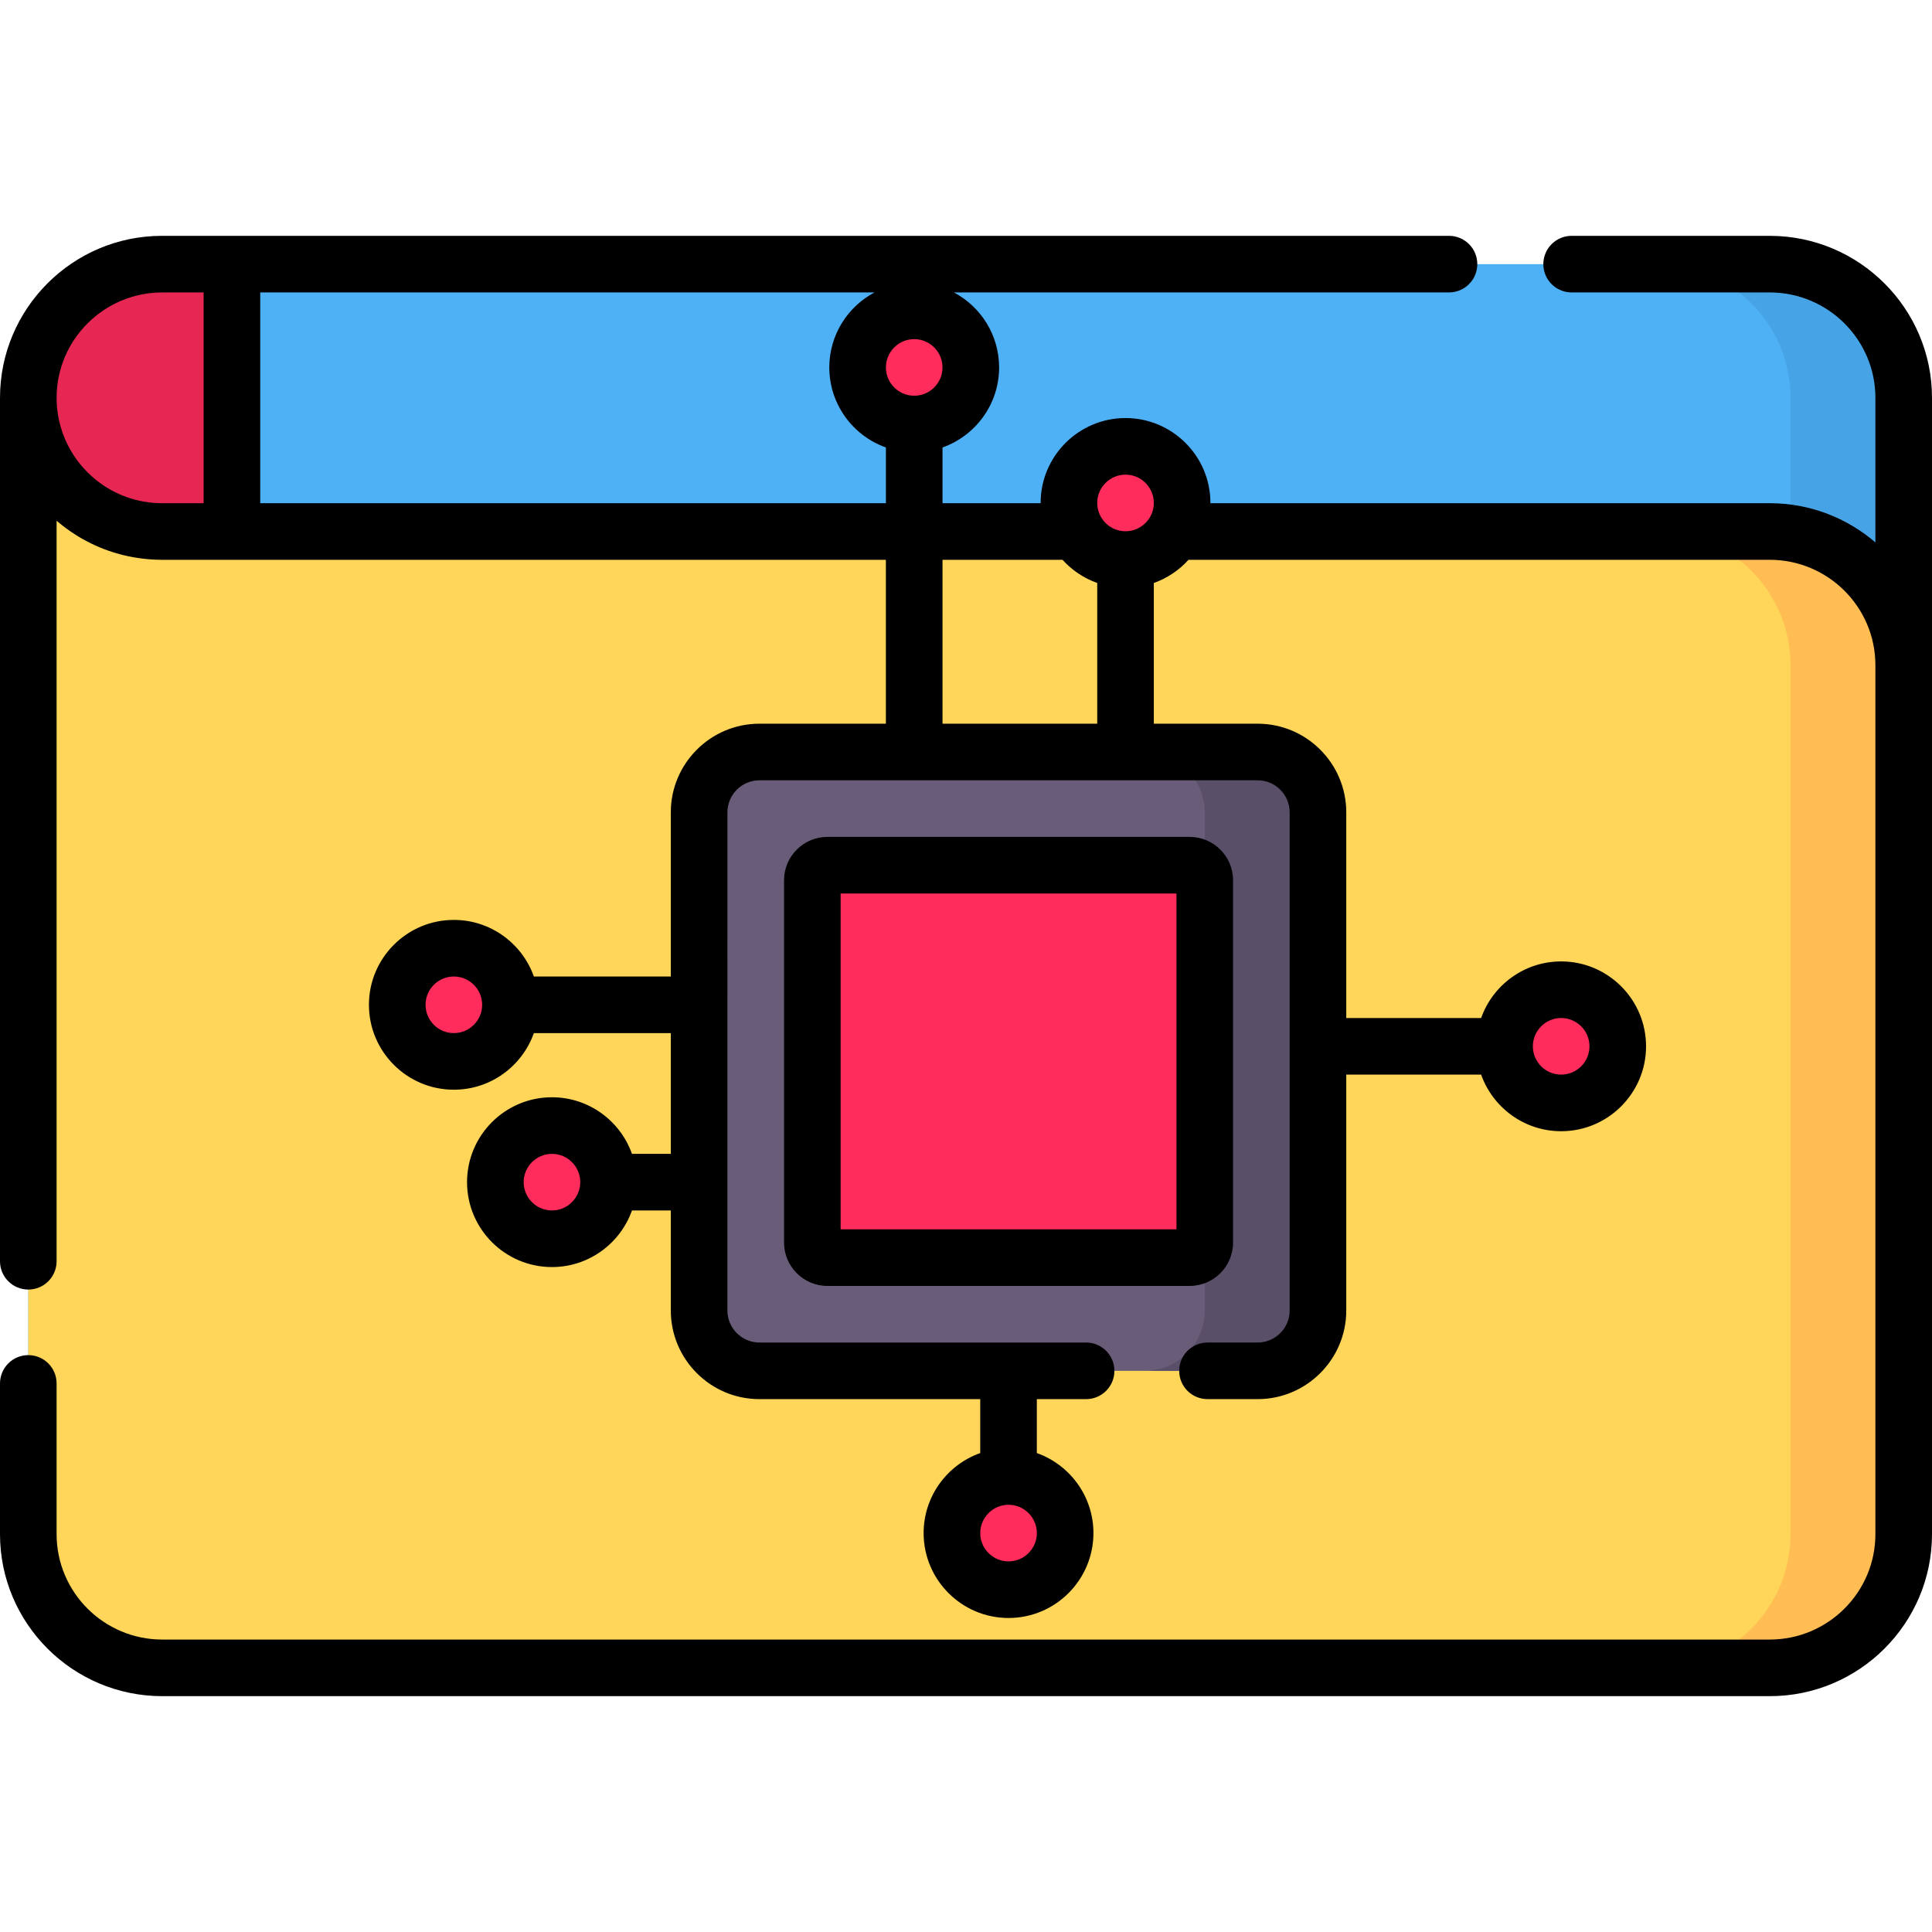 <?xml version="1.0" encoding="iso-8859-1"?>
<!-- Generator: Adobe Illustrator 21.0.0, SVG Export Plug-In . SVG Version: 6.00 Build 0)  -->
<svg xmlns="http://www.w3.org/2000/svg" xmlns:xlink="http://www.w3.org/1999/xlink" version="1.1" id="Capa_1" x="0px" y="0px" viewBox="0 0 512 512" style="enable-background:new 0 0 512 512;" xml:space="preserve" width="512" height="512">
<g>
	<path style="fill:#4FB1F5;" d="M469,70H43C23.394,70,7.5,85.862,7.5,105.429v301.143C7.5,426.138,23.394,442,43,442h426   c19.606,0,35.5-15.862,35.5-35.429V105.429C504.5,85.862,488.606,70,469,70z"/>
	<path style="fill:#46A4E6;" d="M469,70h-30c19.606,0,35.5,15.862,35.5,35.429v301.143C474.5,426.138,458.606,442,439,442h30   c19.606,0,35.5-15.862,35.5-35.429V105.429C504.5,85.862,488.606,70,469,70z"/>
	<path style="fill:#E62753;" d="M42.928,70C23.362,70,7.5,85.862,7.5,105.429v0c0,19.567,15.862,35.429,35.428,35.429h18.535V70   H42.928z"/>
	<path style="fill:#FFD659;" d="M469,140.857H96.25H43c-19.606,0-35.5-15.862-35.5-35.429v301.143C7.5,426.138,23.394,442,43,442   h426c19.606,0,35.5-15.862,35.5-35.429V176.286C504.5,156.719,488.606,140.857,469,140.857z"/>
	<g>
		<path style="fill:#FFBD54;" d="M469,140.857h-30c19.606,0,35.5,15.862,35.5,35.429v230.286C474.5,426.138,458.606,442,439,442h30    c19.606,0,35.5-15.862,35.5-35.429V176.286C504.5,156.719,488.606,140.857,469,140.857z"/>
	</g>
	<path style="fill:#685C79;" d="M333.282,363.288H201.268c-8.833,0-15.993-7.16-15.993-15.993V215.281   c0-8.833,7.16-15.993,15.993-15.993h132.014c8.833,0,15.993,7.16,15.993,15.993v132.014   C349.275,356.128,342.115,363.288,333.282,363.288z"/>
	<path style="fill:#594F69;" d="M333.282,199.288h-30c8.833,0,15.993,7.16,15.993,15.993v132.014c0,8.833-7.16,15.993-15.993,15.993   h30c8.833,0,15.993-7.16,15.993-15.993V215.281C349.275,206.448,342.115,199.288,333.282,199.288z"/>
	<path style="fill:#FF2C5C;" d="M215.275,329.288v-96c0-2.209,1.791-4,4-4h96c2.209,0,4,1.791,4,4v96c0,2.209-1.791,4-4,4h-96   C217.066,333.288,215.275,331.497,215.275,329.288z"/>
	<g>
		<circle style="fill:#FF2C5C;" cx="242.275" cy="97.375" r="15"/>
		<circle style="fill:#FF2C5C;" cx="267.275" cy="406.288" r="15"/>
		<circle style="fill:#FF2C5C;" cx="413.725" cy="277.288" r="15"/>
		<circle style="fill:#FF2C5C;" cx="120.275" cy="266.288" r="15"/>
		<circle style="fill:#FF2C5C;" cx="146.275" cy="313.288" r="15"/>
		<circle style="fill:#FF2C5C;" cx="298.275" cy="133.288" r="15"/>
	</g>
	<g>
		<path d="M469,62.5h-52.5c-4.143,0-7.5,3.358-7.5,7.5c0,4.142,3.357,7.5,7.5,7.5H469c15.439,0,28,12.529,28,27.928v38.315    c-7.53-6.467-17.312-10.39-28-10.39H320.774c0-0.022,0.002-0.044,0.002-0.067c0-12.407-10.094-22.5-22.5-22.5    s-22.5,10.093-22.5,22.5c0,0.022,0.002,0.044,0.002,0.067h-26.002v-14.77c8.729-3.096,15-11.432,15-21.21    c0-8.603-4.856-16.091-11.969-19.875H384c4.143,0,7.5-3.358,7.5-7.5c0-4.142-3.357-7.5-7.5-7.5H43h-0.071    C19.26,62.5,0.004,81.753,0,105.42c0,0.001,0,0.003,0,0.004v228.822c0,4.142,3.357,7.5,7.5,7.5s7.5-3.358,7.5-7.5v-196.24    c0.138,0.118,0.281,0.229,0.419,0.345c0.16,0.133,0.321,0.265,0.482,0.396c0.387,0.316,0.78,0.624,1.176,0.925    c0.116,0.088,0.232,0.175,0.348,0.262c0.459,0.341,0.924,0.671,1.395,0.993c0.069,0.047,0.136,0.094,0.205,0.14    c0.535,0.36,1.077,0.708,1.626,1.043c0.017,0.01,0.033,0.021,0.05,0.031c2.94,1.788,6.074,3.211,9.349,4.238    c0.202,0.064,0.406,0.12,0.609,0.18c0.419,0.125,0.838,0.247,1.261,0.359c0.306,0.081,0.615,0.155,0.924,0.229    c0.322,0.078,0.645,0.154,0.969,0.224c0.366,0.08,0.735,0.153,1.105,0.223c0.269,0.051,0.539,0.099,0.809,0.145    c0.407,0.069,0.815,0.133,1.225,0.191c0.239,0.033,0.478,0.062,0.718,0.091c0.432,0.053,0.865,0.104,1.301,0.144    c0.229,0.021,0.459,0.035,0.689,0.053c0.441,0.033,0.881,0.068,1.325,0.088c0.301,0.014,0.604,0.015,0.907,0.023    c0.345,0.008,0.687,0.026,1.034,0.026l191.847-0.002v43.433h-33.508c-12.954,0-23.492,10.539-23.492,23.493v43.506h-36.29    c-3.096-8.729-11.433-15-21.21-15c-12.406,0-22.5,10.093-22.5,22.5s10.094,22.5,22.5,22.5c9.777,0,18.114-6.27,21.21-15h36.29v32    h-10.29c-3.096-8.729-11.433-15-21.21-15c-12.406,0-22.5,10.093-22.5,22.5s10.094,22.5,22.5,22.5c9.777,0,18.114-6.27,21.21-15    h10.29v26.507c0,12.954,10.538,23.493,23.492,23.493h58.508v14.29c-8.729,3.096-15,11.432-15,21.21    c0,12.407,10.094,22.5,22.5,22.5s22.5-10.093,22.5-22.5c0-9.777-6.271-18.114-15-21.21v-14.29h13.058c4.143,0,7.5-3.358,7.5-7.5    c0-4.142-3.357-7.5-7.5-7.5h-86.565c-4.683,0-8.492-3.81-8.492-8.493V215.279c0-4.683,3.81-8.493,8.492-8.493h132.015    c4.684,0,8.493,3.81,8.493,8.493v132.012c0,4.683-3.81,8.493-8.493,8.493H320c-4.143,0-7.5,3.358-7.5,7.5    c0,4.142,3.357,7.5,7.5,7.5h13.282c12.954,0,23.493-10.539,23.493-23.493v-62.506h35.739c3.096,8.729,11.433,15,21.21,15    c12.406,0,22.5-10.093,22.5-22.5s-10.094-22.5-22.5-22.5c-9.777,0-18.114,6.27-21.21,15h-35.739v-54.506    c0-12.954-10.539-23.493-23.493-23.493h-27.507v-37.29c3.56-1.263,6.711-3.394,9.194-6.143H469c15.439,0,28,12.529,28,27.93    V406.57c0,15.401-12.561,27.93-28,27.93H43c-15.439,0-28-12.529-28-27.93v-39.949c0-4.142-3.357-7.5-7.5-7.5s-7.5,3.358-7.5,7.5    v39.949c0,23.672,19.29,42.93,43,42.93h426c23.71,0,43-19.258,43-42.93V105.428C512,81.758,492.71,62.5,469,62.5z     M120.275,273.785c-4.136,0-7.5-3.364-7.5-7.5c0-4.136,3.364-7.5,7.5-7.5s7.5,3.364,7.5,7.5    C127.775,270.421,124.411,273.785,120.275,273.785z M146.275,320.785c-4.136,0-7.5-3.364-7.5-7.5c0-4.136,3.364-7.5,7.5-7.5    s7.5,3.364,7.5,7.5C153.775,317.421,150.411,320.785,146.275,320.785z M267.275,413.784c-4.136,0-7.5-3.364-7.5-7.5    s3.364-7.5,7.5-7.5s7.5,3.364,7.5,7.5S271.411,413.784,267.275,413.784z M413.725,269.785c4.136,0,7.5,3.364,7.5,7.5    s-3.364,7.5-7.5,7.5s-7.5-3.364-7.5-7.5S409.589,269.785,413.725,269.785z M298.275,125.787c4.136,0,7.5,3.364,7.5,7.5    c0,4.136-3.364,7.5-7.5,7.5s-7.5-3.364-7.5-7.5C290.775,129.152,294.14,125.787,298.275,125.787z M242.275,104.874    c-4.136,0-7.5-3.364-7.5-7.5s3.364-7.5,7.5-7.5s7.5,3.364,7.5,7.5S246.411,104.874,242.275,104.874z M53.964,77.5v55.854H43    c-3.241,0-6.395-0.546-9.36-1.592c-0.04-0.014-0.08-0.026-0.119-0.04c-0.348-0.125-0.693-0.26-1.036-0.399    c-0.086-0.035-0.174-0.067-0.259-0.102c-0.305-0.127-0.607-0.264-0.907-0.402c-0.116-0.053-0.235-0.104-0.351-0.159    c-0.283-0.135-0.562-0.279-0.841-0.423c-0.125-0.065-0.252-0.126-0.375-0.193c-0.286-0.154-0.567-0.316-0.848-0.48    c-0.108-0.063-0.219-0.123-0.326-0.188c-0.328-0.198-0.652-0.404-0.972-0.616c-0.052-0.034-0.105-0.066-0.157-0.101    c-1.512-1.013-2.937-2.181-4.253-3.497c-0.657-0.655-1.277-1.337-1.859-2.043c-0.1-0.121-0.193-0.247-0.291-0.37    c-0.17-0.214-0.342-0.427-0.506-0.645c-2.666-3.57-4.499-7.796-5.21-12.388c-0.002-0.015-0.005-0.031-0.008-0.046    c-0.06-0.393-0.108-0.789-0.151-1.187c-0.008-0.075-0.02-0.148-0.027-0.223c-0.036-0.356-0.06-0.716-0.082-1.076    c-0.007-0.114-0.02-0.226-0.025-0.34c-0.022-0.437-0.032-0.877-0.033-1.32c0-0.033-0.002-0.065-0.002-0.098    C15.001,90.027,27.561,77.5,43,77.5H53.964z M68.964,133.354V77.5h162.78c-7.113,3.784-11.969,11.272-11.969,19.875    c0,9.777,6.271,18.114,15,21.21v14.77H68.964z M249.775,191.786v-43.433h31.806c2.483,2.749,5.635,4.88,9.194,6.143v37.29H249.775    z"/>
		<path d="M326.775,329.285v-95.999c0-6.341-5.159-11.5-11.5-11.5h-96c-6.341,0-11.5,5.159-11.5,11.5v95.999    c0,6.341,5.159,11.5,11.5,11.5h96C321.616,340.785,326.775,335.626,326.775,329.285z M311.775,325.785h-89v-88.999h89V325.785z"/>
	</g>
</g>















</svg>
